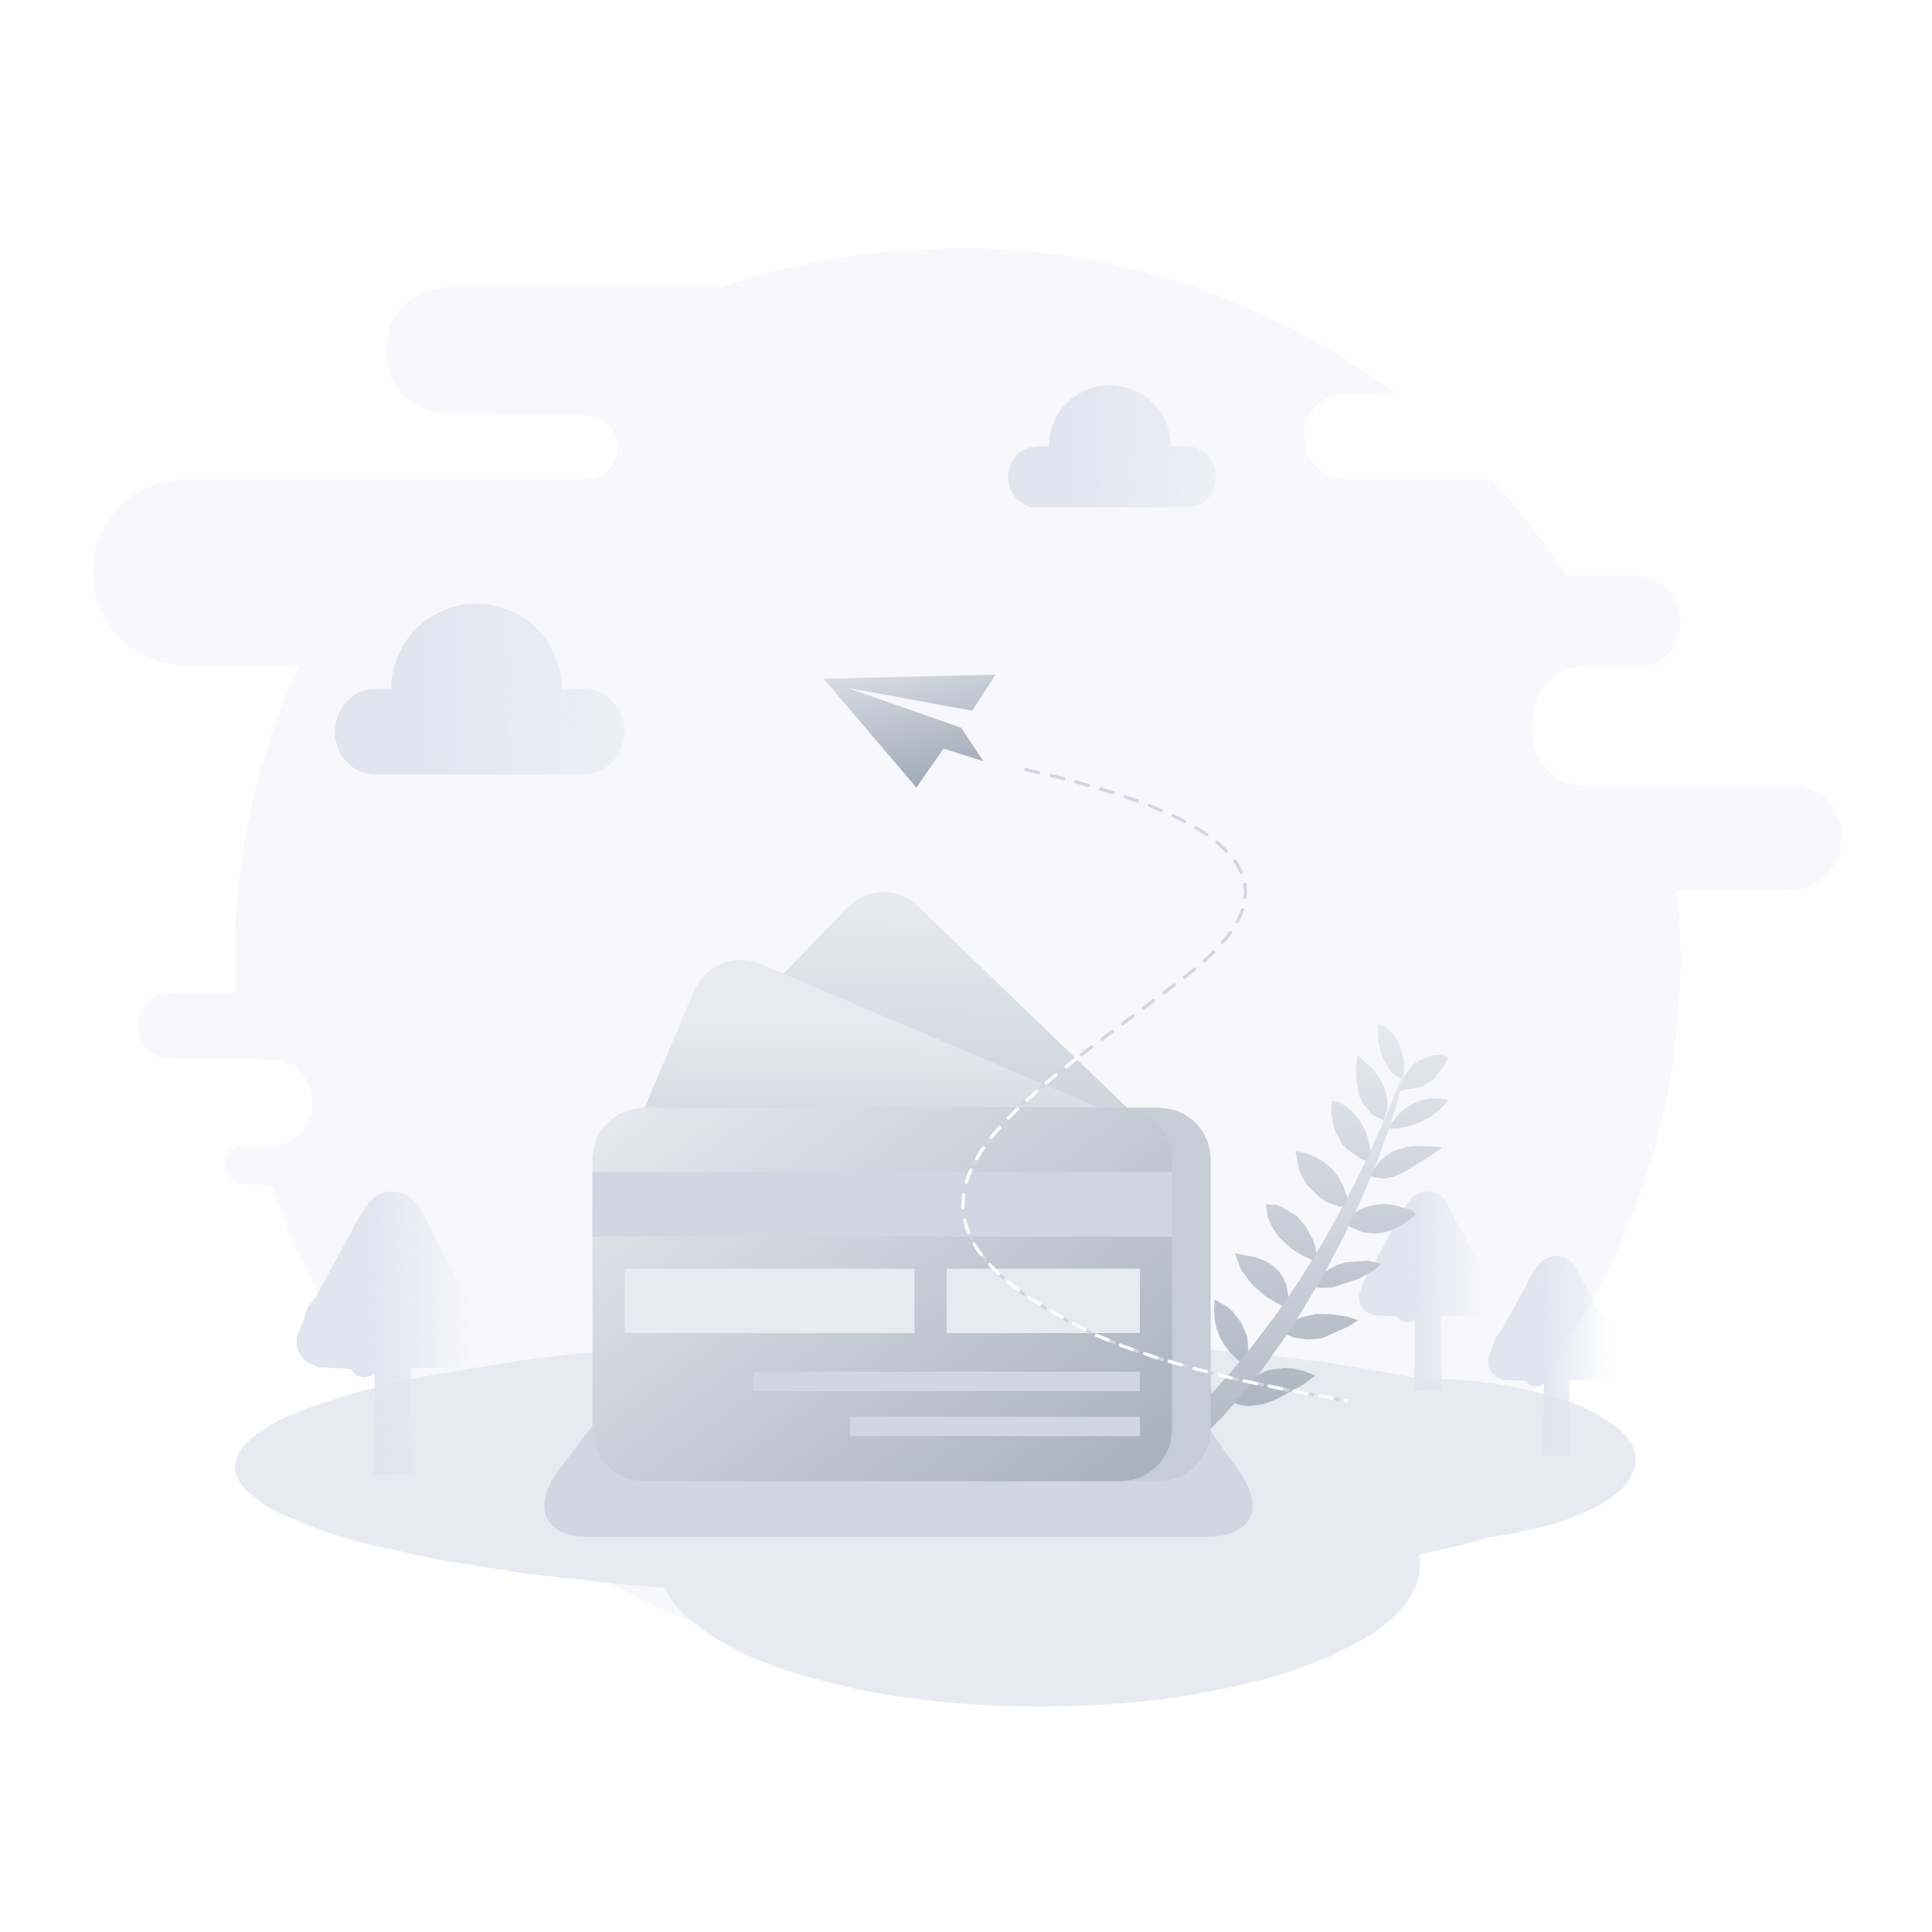 <?xml version="1.0" standalone="no"?><!DOCTYPE svg PUBLIC "-//W3C//DTD SVG 1.1//EN" "http://www.w3.org/Graphics/SVG/1.1/DTD/svg11.dtd"><svg height="600" node-id="1" sillyvg="true" template-height="600" template-width="600" version="1.1" viewBox="0 0 600 600" width="600" xmlns="http://www.w3.org/2000/svg" xmlns:xlink="http://www.w3.org/1999/xlink"><defs node-id="64"><linearGradient gradientUnits="objectBoundingBox" id="linearGradient-1" node-id="5" spreadMethod="pad" x1="1.446" x2="0.295" y1="0.669" y2="0.673"><stop offset="0" stop-color="#e0e5ef" stop-opacity="0"></stop><stop offset="1" stop-color="#e0e5ef"></stop></linearGradient><linearGradient gradientUnits="objectBoundingBox" id="linearGradient-2" node-id="8" spreadMethod="pad" x1="1.446" x2="0.295" y1="0.669" y2="0.673"><stop offset="0" stop-color="#e0e5ef" stop-opacity="0"></stop><stop offset="1" stop-color="#e0e5ef"></stop></linearGradient><linearGradient gradientUnits="objectBoundingBox" id="linearGradient1" node-id="78" spreadMethod="pad" x1="0.934" x2="0.406" y1="0.988" y2="1"><stop offset="0" stop-color="#e0e5ef" stop-opacity="0"></stop><stop offset="1" stop-color="#e0e5ef"></stop></linearGradient><linearGradient gradientUnits="objectBoundingBox" id="linearGradient-3" node-id="11" spreadMethod="pad" x1="0.934" x2="0.406" y1="0.988" y2="1"><stop offset="0" stop-color="#e0e5ef" stop-opacity="0"></stop><stop offset="1" stop-color="#e0e5ef"></stop></linearGradient><linearGradient gradientUnits="objectBoundingBox" id="linearGradient-4" node-id="14" spreadMethod="pad" x1="0.925" x2="0.408" y1="0.988" y2="1"><stop offset="0" stop-color="#e0e5ef" stop-opacity="0"></stop><stop offset="1" stop-color="#e0e5ef"></stop></linearGradient><linearGradient gradientUnits="objectBoundingBox" id="linearGradient-5" node-id="17" spreadMethod="pad" x1="0.5" x2="0.498" y1="1.197" y2="0"><stop offset="0" stop-color="#a2abb9"></stop><stop offset="1" stop-color="#e7eaf0"></stop></linearGradient><linearGradient gradientUnits="objectBoundingBox" id="linearGradient-6" node-id="20" spreadMethod="pad" x1="0.5" x2="0.5" y1="1.197" y2="0"><stop offset="0" stop-color="#a2abb9"></stop><stop offset="1" stop-color="#e7eaf0"></stop></linearGradient><linearGradient gradientUnits="objectBoundingBox" id="linearGradient-7" node-id="23" spreadMethod="pad" x1="0.5" x2="0.514" y1="1.185" y2="0.009"><stop offset="0" stop-color="#a2abb9"></stop><stop offset="1" stop-color="#e7eaf0"></stop></linearGradient><linearGradient gradientUnits="objectBoundingBox" id="linearGradient-8" node-id="26" spreadMethod="pad" x1="0.5" x2="0.514" y1="0.99" y2="0.149"><stop offset="0" stop-color="#a2abb9"></stop><stop offset="1" stop-color="#e7eaf0"></stop></linearGradient><linearGradient gradientUnits="objectBoundingBox" id="linearGradient-9" node-id="29" spreadMethod="pad" x1="1.097" x2="-0.055" y1="1.046" y2="0.065"><stop offset="0" stop-color="#a2abb9"></stop><stop offset="1" stop-color="#e7eaf0"></stop></linearGradient><linearGradient gradientUnits="objectBoundingBox" id="linearGradient-10" node-id="32" spreadMethod="pad" x1="0.5" x2="0.041" y1="1" y2="-0.29"><stop offset="0" stop-color="#a2abb9"></stop><stop offset="1" stop-color="#e7eaf0"></stop></linearGradient></defs><path d="M 0.00 0.00 L 600.00 0.00 L 600.00 600.00 L 0.00 600.00 Z" fill="#ffffff" fill-rule="evenodd" node-id="135" stroke="none" target-height="600" target-width="600" target-x="0" target-y="0"></path><g node-id="137"><path d="M 297.40 77.00 L 307.60 77.20 L 317.70 77.90 L 327.60 79.00 L 337.30 80.50 L 346.90 82.40 L 356.40 84.70 L 365.70 87.40 L 374.90 90.50 L 383.80 94.00 L 392.50 97.80 L 403.30 103.10 L 413.60 108.90 L 423.60 115.20 L 433.20 122.00 L 415.60 122.20 L 413.50 122.80 L 411.40 123.80 L 408.10 126.60 L 405.80 130.50 L 405.20 132.60 L 405.00 136.00 L 405.20 138.40 L 405.80 140.50 L 406.80 142.60 L 409.60 145.90 L 413.50 148.20 L 415.60 148.80 L 418.00 149.00 L 463.20 149.00 L 469.50 156.10 L 475.40 163.40 L 481.10 170.90 L 486.40 178.80 L 507.90 178.80 L 510.40 179.00 L 512.80 179.60 L 514.90 180.70 L 516.90 182.10 L 518.60 183.70 L 520.00 185.70 L 521.00 187.90 L 521.60 190.20 L 521.90 192.80 L 521.30 197.60 L 520.60 199.50 L 519.00 202.00 L 517.00 204.20 L 514.50 205.90 L 511.80 207.00 L 492.00 207.00 L 489.10 207.30 L 486.40 208.00 L 483.90 209.20 L 481.70 210.80 L 479.80 212.70 L 478.20 214.90 L 477.00 217.40 L 476.30 220.10 L 476.00 228.00 L 476.30 230.90 L 477.00 233.60 L 478.20 236.10 L 479.80 238.30 L 481.70 240.20 L 483.90 241.80 L 486.40 243.00 L 489.10 243.70 L 492.00 244.00 L 559.90 244.00 L 564.20 245.80 L 566.10 247.10 L 569.20 250.50 L 571.30 254.70 L 572.00 259.50 L 571.70 263.30 L 571.00 266.00 L 569.80 268.50 L 568.20 270.70 L 566.30 272.60 L 564.10 274.20 L 561.60 275.40 L 558.90 276.10 L 556.00 276.40 L 520.80 276.40 L 521.60 287.10 L 521.90 298.00 L 521.60 308.50 L 520.90 318.80 L 519.70 328.90 L 518.10 338.90 L 515.90 348.70 L 513.40 358.40 L 510.40 367.90 L 507.00 377.20 L 503.20 386.30 L 499.10 395.20 L 494.50 403.90 L 489.50 412.40 L 484.20 420.60 L 478.60 428.50 L 472.60 436.20 L 466.20 443.70 L 459.60 450.80 L 452.60 457.60 L 445.40 464.20 L 437.80 470.40 L 430.00 476.40 L 421.90 481.90 L 413.60 487.10 L 405.00 492.00 L 396.10 496.50 L 387.10 500.70 L 377.80 504.40 L 368.40 507.70 L 358.70 510.60 L 348.80 513.20 L 338.90 515.20 L 328.80 516.90 L 318.50 518.00 L 308.00 518.70 L 297.40 519.00 L 287.40 518.80 L 277.60 518.20 L 268.00 517.10 L 258.50 515.70 L 249.20 513.90 L 237.60 511.10 L 226.30 507.70 L 215.40 503.80 L 204.70 499.30 L 194.20 494.30 L 184.00 488.80 L 174.30 482.80 L 164.80 476.40 L 155.70 469.40 L 147.00 462.10 L 138.60 454.30 L 130.70 446.10 L 123.20 437.50 L 116.20 428.60 L 109.60 419.30 L 103.50 409.60 L 97.90 399.60 L 92.90 389.30 L 88.30 378.80 L 84.30 367.90 L 74.20 367.70 L 72.80 367.10 L 71.50 366.10 L 70.60 364.80 L 70.00 363.40 L 69.70 361.70 L 70.00 359.90 L 70.80 358.20 L 72.00 356.90 L 73.60 356.00 L 86.40 355.80 L 88.50 355.20 L 90.60 354.20 L 93.90 351.40 L 96.20 347.50 L 96.80 345.40 L 97.00 343.00 L 96.80 339.60 L 96.20 337.50 L 95.20 335.40 L 92.40 332.10 L 90.60 330.80 L 88.50 329.80 L 86.40 329.20 L 75.00 328.80 L 52.90 328.80 L 49.30 328.20 L 47.70 327.40 L 45.00 325.20 L 43.20 322.20 L 42.70 320.40 L 42.70 316.70 L 44.00 313.40 L 46.20 310.70 L 49.30 308.90 L 52.90 308.30 L 73.10 308.30 L 72.90 298.00 L 73.10 288.20 L 73.70 278.50 L 74.80 269.00 L 76.20 259.70 L 78.10 250.50 L 80.90 239.00 L 84.40 227.90 L 88.40 217.10 L 92.90 206.50 L 57.00 206.50 L 53.20 206.20 L 49.50 205.50 L 46.10 204.30 L 42.90 202.70 L 39.90 200.70 L 37.20 198.30 L 34.80 195.60 L 32.80 192.70 L 31.20 189.40 L 30.00 186.00 L 29.30 182.40 L 29.00 178.50 L 29.20 173.20 L 29.90 169.70 L 31.10 166.40 L 32.60 163.20 L 34.50 160.30 L 36.70 157.70 L 39.20 155.30 L 42.00 153.30 L 45.10 151.60 L 48.30 150.30 L 51.70 149.50 L 55.40 149.00 L 182.00 149.00 L 185.50 148.40 L 188.50 146.60 L 190.60 144.00 L 191.40 142.50 L 192.00 139.00 L 191.80 137.20 L 191.40 135.50 L 189.60 132.50 L 187.00 130.40 L 185.50 129.60 L 182.00 129.00 L 152.70 129.00 L 153.40 128.40 L 138.80 128.40 L 135.40 128.10 L 132.20 127.20 L 129.30 125.80 L 126.60 123.90 L 124.30 121.70 L 122.40 119.00 L 121.00 116.00 L 120.20 112.90 L 119.80 109.40 L 120.20 104.90 L 121.00 101.70 L 122.40 98.70 L 124.30 96.10 L 126.60 93.80 L 129.30 91.90 L 132.20 90.50 L 135.40 89.70 L 138.80 89.30 L 223.20 89.30 L 240.90 84.00 L 259.30 80.20 L 278.00 77.80 L 297.40 77.00 Z" fill="#f3f3fa" fill-opacity="0.602" fill-rule="evenodd" group-id="1" id="背景" node-id="37" stroke="none" target-height="442" target-width="543" target-x="29" target-y="77"></path></g><path d="M 181.80 214.00 L 174.50 214.00 L 174.20 210.30 L 173.50 206.90 L 172.40 203.70 L 170.80 200.60 L 169.00 197.80 L 166.70 195.20 L 164.20 193.00 L 161.40 191.10 L 158.30 189.60 L 155.00 188.40 L 151.60 187.70 L 148.00 187.50 L 144.30 187.70 L 140.90 188.40 L 137.70 189.60 L 134.60 191.10 L 131.80 193.00 L 129.20 195.20 L 127.00 197.80 L 125.10 200.60 L 123.60 203.70 L 122.40 206.90 L 121.70 210.30 L 121.50 214.00 L 116.10 214.00 L 113.90 214.20 L 111.90 214.80 L 110.00 215.80 L 106.80 218.70 L 104.70 222.60 L 103.90 227.20 L 104.10 229.60 L 105.60 233.90 L 106.80 235.80 L 110.00 238.70 L 111.90 239.60 L 113.90 240.20 L 116.10 240.50 L 181.80 240.50 L 184.00 240.20 L 186.00 239.60 L 189.60 237.40 L 192.30 233.90 L 193.80 229.60 L 194.00 227.20 L 193.80 224.80 L 192.30 220.50 L 189.60 217.10 L 186.00 214.80 L 184.00 214.20 L 181.80 214.00 Z" fill="url(#linearGradient-1)" fill-rule="nonzero" id="路径" node-id="38" stroke="none" target-height="53" target-width="90.1" target-x="103.9" target-y="187.5"></path><path d="M 368.90 138.60 L 363.70 138.60 L 363.30 135.20 L 362.50 132.00 L 361.10 129.00 L 359.20 126.40 L 356.90 124.10 L 354.20 122.20 L 351.30 120.80 L 348.10 120.00 L 344.70 119.60 L 341.20 120.00 L 338.00 120.80 L 335.10 122.20 L 332.40 124.10 L 330.10 126.40 L 328.30 129.00 L 326.80 132.00 L 326.00 135.20 L 325.70 138.60 L 321.80 138.60 L 318.80 139.20 L 317.40 139.90 L 315.70 141.40 L 314.30 143.30 L 313.40 145.60 L 313.10 148.10 L 313.40 150.70 L 314.30 152.90 L 315.70 154.90 L 317.40 156.30 L 320.20 157.50 L 368.90 157.60 L 372.00 157.00 L 373.30 156.30 L 375.10 154.90 L 376.50 152.90 L 377.30 150.70 L 377.60 148.10 L 377.30 145.60 L 376.40 143.30 L 375.10 141.40 L 373.30 139.90 L 370.50 138.80 L 368.90 138.60 Z" fill="url(#linearGradient-2)" fill-rule="nonzero" id="路径" node-id="39" stroke="none" target-height="38" target-width="64.5" target-x="313.1" target-y="119.6"></path><path d="M 284.50 415.00 L 324.70 415.70 L 362.20 417.80 L 396.00 421.10 L 412.30 423.20 L 426.80 425.50 L 439.80 428.00 L 449.30 428.30 L 458.10 429.00 L 466.40 430.10 L 474.60 431.70 L 481.80 433.50 L 488.10 435.60 L 492.80 437.60 L 496.70 439.60 L 502.70 443.70 L 505.10 446.20 L 506.70 448.60 L 507.70 451.00 L 508.00 453.50 L 507.80 455.50 L 506.10 459.40 L 504.60 461.40 L 502.20 463.70 L 499.10 466.00 L 495.10 468.30 L 486.10 472.10 L 480.60 473.80 L 468.90 476.40 L 462.10 477.50 L 452.30 480.20 L 440.70 482.80 L 441.00 486.00 L 440.70 488.80 L 440.10 491.60 L 438.90 494.30 L 437.20 497.10 L 435.00 499.90 L 431.90 502.90 L 428.20 506.00 L 423.60 509.00 L 412.80 514.50 L 400.10 519.30 L 392.70 521.50 L 382.80 523.90 L 372.00 526.00 L 360.30 527.80 L 348.50 529.00 L 336.10 529.70 L 323.00 530.00 L 311.20 529.80 L 300.00 529.20 L 289.30 528.20 L 278.50 526.80 L 268.60 525.10 L 259.30 523.00 L 250.10 520.60 L 241.90 518.00 L 234.60 515.20 L 229.20 512.70 L 220.20 507.60 L 213.10 502.00 L 210.30 499.10 L 208.10 496.10 L 206.60 493.20 L 190.90 491.80 L 162.60 488.60 L 136.80 484.50 L 114.80 479.70 L 105.40 477.10 L 97.50 474.40 L 86.50 469.80 L 82.50 467.60 L 76.90 463.30 L 75.10 461.20 L 73.90 459.30 L 73.20 457.40 L 73.00 455.50 L 73.30 453.50 L 74.10 451.40 L 75.50 449.30 L 77.60 447.10 L 80.60 444.70 L 84.30 442.40 L 89.00 440.00 L 94.80 437.60 L 101.90 435.10 L 111.20 432.30 L 122.10 429.50 L 134.90 426.90 L 162.00 422.50 L 177.80 420.50 L 210.30 417.60 L 246.20 415.70 L 284.50 415.00 Z" fill="#e7eaf0" fill-rule="evenodd" id="形状结合" node-id="40" stroke="none" target-height="115" target-width="435" target-x="73" target-y="415"></path><g node-id="138"><path d="M 463.30 400.60 L 464.00 403.40 L 463.80 405.00 L 463.10 406.50 L 462.00 407.60 L 460.60 408.40 L 447.40 408.70 L 447.50 423.60 L 448.00 432.00 L 439.00 432.00 L 439.30 425.70 L 439.40 409.80 L 438.20 410.50 L 437.00 410.70 L 435.20 410.20 L 433.90 408.80 L 426.80 408.50 L 424.90 407.70 L 423.40 406.40 L 422.60 405.30 L 422.20 404.10 L 422.10 402.00 L 424.60 395.30 L 426.30 393.20 L 436.10 375.20 L 438.90 371.50 L 441.50 370.20 L 443.10 370.00 L 445.30 370.30 L 447.20 371.20 L 448.70 372.50 L 457.70 389.50 L 460.20 391.00 L 461.90 393.40 L 462.60 396.40 L 462.30 398.50 L 463.30 400.60 Z" fill="url(#linearGradient1)" fill-rule="nonzero" group-id="2" id="路径" node-id="42" stroke="none" target-height="62" target-width="41.9" target-x="422.1" target-y="370"></path><path d="M 503.30 420.60 L 504.00 423.40 L 503.80 425.00 L 503.10 426.50 L 502.00 427.60 L 500.60 428.40 L 487.40 428.70 L 487.50 443.60 L 488.00 452.00 L 479.00 452.00 L 479.30 445.70 L 479.40 429.80 L 478.20 430.50 L 477.00 430.70 L 475.20 430.20 L 473.90 428.80 L 466.80 428.50 L 464.90 427.70 L 463.40 426.40 L 462.60 425.30 L 462.20 424.10 L 462.10 422.00 L 464.60 415.30 L 466.30 413.20 L 476.10 395.20 L 478.90 391.50 L 481.50 390.20 L 483.10 390.00 L 485.30 390.30 L 487.20 391.20 L 488.70 392.50 L 497.70 409.50 L 500.20 411.00 L 501.90 413.40 L 502.60 416.40 L 502.30 418.50 L 503.30 420.60 Z" fill="url(#linearGradient-3)" fill-rule="nonzero" group-id="2" id="路径" node-id="43" stroke="none" target-height="62" target-width="41.9" target-x="462.1" target-y="390"></path><path d="M 150.00 413.40 L 151.00 417.40 L 150.40 420.40 L 149.70 421.80 L 148.20 423.40 L 146.30 424.50 L 127.60 424.90 L 127.80 446.00 L 128.50 458.00 L 115.90 458.00 L 116.30 449.10 L 116.40 426.40 L 115.40 427.20 L 113.10 427.80 L 110.50 427.10 L 108.70 425.10 L 98.80 424.60 L 95.30 423.00 L 93.90 421.70 L 92.90 420.10 L 92.20 418.30 L 92.10 415.40 L 94.50 409.40 L 95.60 405.80 L 98.00 403.00 L 111.80 377.50 L 113.70 374.60 L 115.80 372.20 L 117.40 371.00 L 119.40 370.30 L 121.70 370.00 L 125.60 370.70 L 127.30 371.70 L 130.10 374.40 L 142.10 397.70 L 144.00 398.60 L 145.60 399.80 L 147.00 401.40 L 148.10 403.20 L 148.80 405.20 L 149.00 407.40 L 148.50 410.40 L 150.00 413.40 Z" fill="url(#linearGradient-4)" fill-rule="nonzero" group-id="2" id="路径" node-id="44" stroke="none" target-height="88" target-width="58.9" target-x="92.1" target-y="370"></path></g><g node-id="139"><path d="M 366.10 415.00 L 366.20 420.50 L 367.20 425.90 L 369.20 431.00 L 372.40 435.30 L 373.80 436.30 L 375.30 436.60 L 375.80 435.10 L 376.20 431.80 L 375.10 427.20 L 372.30 421.80 L 368.40 417.00 L 366.10 415.00 Z M 408.50 427.20 L 405.00 425.80 L 401.40 425.00 L 399.00 424.80 L 394.00 425.50 L 391.60 426.50 L 389.50 427.80 L 386.00 431.30 L 383.30 435.70 L 385.50 436.40 L 387.70 436.70 L 392.30 436.10 L 396.50 434.50 L 404.70 430.00 L 408.50 427.20 Z M 387.70 419.50 L 387.30 415.00 L 385.50 410.80 L 382.80 407.30 L 381.10 405.80 L 377.20 403.60 L 377.00 406.70 L 377.20 409.70 L 377.80 412.50 L 378.80 415.20 L 380.20 417.70 L 382.00 420.00 L 384.10 422.10 L 386.50 423.90 L 387.40 421.80 L 387.70 419.50 Z M 421.80 410.00 L 418.50 408.90 L 413.90 408.20 L 409.10 408.00 L 404.10 409.10 L 401.40 410.50 L 398.60 414.10 L 401.90 415.40 L 406.20 416.00 L 410.50 415.60 L 418.70 412.00 L 421.80 410.00 Z M 395.40 393.10 L 392.70 391.50 L 389.80 390.40 L 383.50 389.20 L 385.40 394.30 L 388.70 398.80 L 392.90 402.50 L 396.50 404.70 L 400.40 406.50 L 400.40 404.00 L 399.50 399.10 L 398.50 396.80 L 397.20 394.80 L 395.40 393.10 Z M 428.90 392.50 L 425.00 391.50 L 418.00 392.00 L 415.10 392.90 L 411.50 394.90 L 410.20 396.20 L 407.80 399.60 L 409.80 400.00 L 413.90 399.80 L 422.10 397.10 L 427.00 394.30 L 428.90 392.50 Z M 402.80 377.70 L 398.20 374.90 L 396.60 374.20 L 393.20 374.00 L 393.70 378.10 L 395.50 381.80 L 397.10 384.10 L 401.20 387.90 L 404.80 390.10 L 408.70 391.80 L 408.90 389.50 L 408.50 387.20 L 407.70 384.90 L 405.50 380.90 L 402.80 377.70 Z M 438.40 375.80 L 432.70 374.20 L 429.80 373.90 L 426.90 374.20 L 424.10 374.90 L 421.70 376.00 L 419.00 378.20 L 418.00 379.80 L 419.50 381.10 L 423.20 382.70 L 427.20 383.10 L 429.20 382.90 L 432.20 382.00 L 434.90 380.70 L 437.50 379.00 L 439.80 377.00 L 438.40 375.80 Z M 413.70 363.00 L 411.20 360.90 L 408.50 359.30 L 405.40 358.10 L 402.30 357.50 L 403.40 363.40 L 405.80 367.90 L 410.00 372.00 L 412.20 373.40 L 416.00 374.70 L 418.80 374.70 L 418.30 371.50 L 417.20 368.40 L 415.70 365.60 L 413.70 363.00 Z M 447.50 356.20 L 439.50 355.90 L 437.20 356.10 L 432.80 357.40 L 430.40 358.90 L 428.50 360.70 L 425.10 365.10 L 427.00 365.70 L 430.30 366.00 L 432.80 365.40 L 435.60 364.30 L 444.50 358.80 L 447.90 356.30 L 447.50 356.20 Z M 417.50 343.20 L 415.60 342.20 L 413.60 342.00 L 413.50 346.00 L 414.10 349.60 L 414.70 351.30 L 416.80 355.20 L 418.20 356.80 L 422.50 359.80 L 425.60 361.10 L 425.70 357.70 L 425.10 354.30 L 424.00 351.00 L 422.30 348.10 L 420.10 345.40 L 417.50 343.20 Z M 449.90 341.60 L 447.10 341.10 L 444.30 341.10 L 441.40 341.70 L 438.70 342.80 L 436.30 344.30 L 434.30 346.10 L 430.70 350.50 L 434.20 350.40 L 437.70 349.70 L 441.10 348.50 L 444.20 346.90 L 447.00 344.80 L 449.90 341.60 Z M 421.70 327.80 L 421.10 330.80 L 421.20 334.60 L 422.00 340.20 L 423.40 342.90 L 426.30 346.30 L 429.70 348.00 L 430.80 344.30 L 430.90 342.30 L 430.50 339.40 L 429.40 336.60 L 427.90 334.00 L 426.10 331.70 L 421.70 327.80 Z M 438.80 330.70 L 436.90 333.00 L 435.80 334.90 L 434.60 338.70 L 440.40 337.80 L 442.10 337.20 L 445.30 335.10 L 448.20 331.40 L 449.70 328.50 L 448.40 327.80 L 446.60 327.60 L 444.60 327.80 L 440.60 329.40 L 438.80 330.70 Z M 434.40 323.90 L 432.80 321.40 L 431.20 319.60 L 429.60 318.50 L 428.00 317.80 L 428.10 323.90 L 429.30 328.40 L 431.10 331.60 L 432.30 333.10 L 433.80 334.30 L 435.40 335.00 L 435.90 333.60 L 436.10 329.30 L 434.40 323.90 Z" fill="url(#linearGradient-5)" fill-rule="nonzero" group-id="3" id="形状" node-id="46" stroke="none" target-height="118.9" target-width="83.8" target-x="366.1" target-y="317.8"></path><path d="M 358.50 449.60 L 366.70 442.40 L 374.60 434.60 L 382.30 426.10 L 389.70 417.00 L 397.00 407.30 L 404.10 396.80 L 411.00 385.50 L 417.70 373.40 L 424.20 360.50 L 430.40 346.70 L 436.40 332.00 L 433.60 343.50 L 431.40 350.40 L 427.60 360.90 L 422.80 372.40 L 417.30 384.00 L 411.00 396.00 L 401.70 411.50 L 391.30 426.30 L 385.80 433.10 L 380.10 439.50 L 374.10 445.60 L 368.10 450.90 L 361.90 455.50 L 360.60 454.60 L 359.60 453.30 L 358.90 451.70 L 358.50 449.60 Z" fill="url(#linearGradient-6)" fill-rule="nonzero" group-id="3" id="路径-2" node-id="47" stroke="none" target-height="123.5" target-width="77.9" target-x="358.5" target-y="332"></path></g><g node-id="140"><path d="M 285.00 281.40 L 368.50 361.80 L 370.30 363.90 L 371.60 366.20 L 372.60 368.70 L 373.00 371.30 L 373.10 373.90 L 372.70 376.50 L 371.90 379.10 L 370.60 381.40 L 368.90 383.60 L 322.70 431.20 L 320.60 433.00 L 318.30 434.40 L 315.80 435.30 L 313.20 435.80 L 310.60 435.80 L 308.00 435.40 L 305.50 434.60 L 303.10 433.40 L 301.00 431.60 L 217.50 351.20 L 215.70 349.10 L 214.30 346.80 L 213.40 344.30 L 212.90 341.70 L 212.90 339.10 L 213.30 336.40 L 214.10 333.90 L 215.40 331.60 L 217.10 329.40 L 263.30 281.80 L 265.40 280.00 L 267.60 278.60 L 270.10 277.60 L 272.70 277.10 L 275.20 277.00 L 277.90 277.40 L 280.40 278.20 L 282.70 279.50 L 285.00 281.40 Z" fill="url(#linearGradient-7)" fill-rule="nonzero" group-id="4" id="路径" node-id="49" stroke="none" target-height="158.8" target-width="160.2" target-x="212.9" target-y="277"></path><path d="M 236.00 299.30 L 342.70 344.60 L 345.10 345.90 L 347.20 347.50 L 349.00 349.50 L 350.40 351.70 L 351.40 354.10 L 352.00 356.70 L 352.10 359.40 L 351.70 362.10 L 350.90 364.80 L 325.10 425.70 L 323.70 428.10 L 322.10 430.20 L 320.10 431.90 L 317.90 433.30 L 315.50 434.30 L 312.90 434.90 L 310.20 435.10 L 307.60 434.70 L 304.80 433.80 L 198.10 388.50 L 195.60 387.20 L 193.60 385.60 L 191.80 383.60 L 190.40 381.40 L 189.40 379.00 L 188.80 376.40 L 188.70 373.70 L 189.00 371.00 L 189.90 368.30 L 215.70 307.40 L 217.00 305.00 L 218.70 303.00 L 220.70 301.20 L 223.00 299.80 L 225.40 298.80 L 228.00 298.20 L 230.70 298.10 L 233.30 298.40 L 236.00 299.30 Z" fill="url(#linearGradient-8)" fill-rule="nonzero" group-id="4" id="路径" node-id="50" stroke="none" target-height="137" target-width="163.4" target-x="188.7" target-y="298.1"></path><path d="M 195.90 427.30 L 363.70 427.30 L 385.10 457.30 L 386.90 460.30 L 388.10 463.00 L 388.80 465.40 L 389.00 467.50 L 388.80 469.70 L 388.10 471.50 L 387.00 473.20 L 385.40 474.60 L 383.50 475.70 L 381.20 476.60 L 378.30 477.10 L 374.80 477.30 L 182.80 477.30 L 179.40 477.10 L 176.60 476.60 L 174.30 475.70 L 172.50 474.60 L 171.00 473.20 L 169.90 471.50 L 169.20 469.70 L 169.00 467.50 L 169.20 465.40 L 169.90 463.00 L 171.10 460.30 L 172.90 457.30 L 195.90 427.30 Z" fill="#d1d6e2" fill-rule="nonzero" group-id="4" id="路径" node-id="51" stroke="none" target-height="50" target-width="220" target-x="169" target-y="427.3"></path><path d="M 212.00 344.00 L 360.00 344.00 L 362.90 344.30 L 365.60 345.00 L 368.10 346.20 L 370.30 347.80 L 372.20 349.70 L 373.80 351.90 L 375.00 354.40 L 375.70 357.10 L 376.00 360.00 L 376.00 444.00 L 375.70 446.90 L 375.00 449.60 L 373.80 452.10 L 372.20 454.30 L 370.30 456.20 L 368.10 457.80 L 365.60 459.00 L 362.90 459.70 L 360.00 460.00 L 212.00 460.00 L 209.10 459.70 L 206.40 459.00 L 203.90 457.80 L 201.70 456.20 L 199.80 454.30 L 198.20 452.10 L 197.00 449.60 L 196.30 446.90 L 196.00 444.00 L 196.00 360.00 L 196.30 357.10 L 197.00 354.40 L 198.20 351.90 L 199.80 349.70 L 201.70 347.80 L 203.90 346.20 L 206.40 345.00 L 209.10 344.30 L 212.00 344.00 Z" fill="#c7cdd8" fill-rule="nonzero" group-id="4" id="矩形" node-id="52" stroke="none" target-height="116" target-width="180" target-x="196" target-y="344"></path><path d="M 200.00 344.00 L 348.00 344.00 L 350.90 344.30 L 353.60 345.00 L 356.10 346.20 L 358.30 347.80 L 360.20 349.70 L 361.80 351.90 L 363.00 354.40 L 363.70 357.10 L 364.00 360.00 L 364.00 444.00 L 363.70 446.90 L 363.00 449.60 L 361.80 452.10 L 360.20 454.30 L 358.30 456.20 L 356.10 457.80 L 353.60 459.00 L 350.90 459.70 L 348.00 460.00 L 200.00 460.00 L 197.10 459.70 L 194.40 459.00 L 191.90 457.80 L 189.70 456.20 L 187.80 454.30 L 186.20 452.10 L 185.00 449.60 L 184.30 446.90 L 184.00 444.00 L 184.00 360.00 L 184.30 357.10 L 185.00 354.40 L 186.20 351.90 L 187.80 349.70 L 189.70 347.80 L 191.90 346.20 L 194.40 345.00 L 197.10 344.30 L 200.00 344.00 Z" fill="url(#linearGradient-9)" fill-rule="nonzero" group-id="4" id="矩形备份" node-id="53" stroke="none" target-height="116" target-width="180" target-x="184" target-y="344"></path><path d="M 184.00 364.00 L 364.00 364.00 L 364.00 384.00 L 184.00 384.00 Z" fill="#d1d6e2" fill-rule="nonzero" group-id="4" id="矩形备份-2" node-id="54" stroke="none" target-height="20" target-width="180" target-x="184" target-y="364"></path><path d="M 194.00 394.00 L 284.00 394.00 L 284.00 414.00 L 194.00 414.00 Z" fill="#e7eaf0" fill-rule="evenodd" group-id="4" id="矩形备份-3" node-id="55" stroke="none" target-height="20" target-width="90" target-x="194" target-y="394"></path><path d="M 294.00 394.00 L 354.00 394.00 L 354.00 414.00 L 294.00 414.00 Z" fill="#e7eaf0" fill-rule="evenodd" group-id="4" id="矩形备份-4" node-id="56" stroke="none" target-height="20" target-width="60" target-x="294" target-y="394"></path><path d="M 234.00 426.00 L 354.00 426.00 L 354.00 432.00 L 234.00 432.00 Z" fill="#d1d6e2" fill-rule="nonzero" group-id="4" id="矩形备份-5" node-id="57" stroke="none" target-height="6" target-width="120" target-x="234" target-y="426"></path><path d="M 264.00 440.00 L 354.00 440.00 L 354.00 446.00 L 264.00 446.00 Z" fill="#d1d6e2" fill-rule="nonzero" group-id="4" id="矩形备份-6" node-id="58" stroke="none" target-height="6" target-width="90" target-x="264" target-y="440"></path></g><path d="M 318.60 239.00 L 333.10 242.50 L 345.10 246.00 L 355.10 249.40 L 363.30 252.80 L 369.80 256.10 L 375.00 259.30 L 379.00 262.50 L 382.00 265.50 L 384.20 268.40 L 385.70 271.30 L 386.60 274.20 L 386.80 277.20 L 386.50 280.20 L 385.60 283.40 L 384.00 286.80 L 381.50 290.50 L 378.10 294.50 L 373.50 298.90 L 367.60 303.70 L 333.60 329.20 L 323.90 337.10 L 317.90 342.50 L 312.70 347.70 L 308.30 352.70 L 305.30 356.70 L 302.90 360.50 L 301.10 364.20 L 299.90 367.90 L 299.20 370.90 L 299.00 373.90 L 299.20 376.90 L 299.80 379.90 L 302.20 385.80 L 306.50 391.80 L 309.60 395.10 L 313.50 398.50 L 318.20 402.10 L 324.10 405.90 L 331.30 410.10 L 340.00 414.50 L 348.60 418.00 L 358.70 421.50 L 370.50 424.90 L 384.20 428.40 L 400.00 431.70 L 418.10 435.00" fill="none" id="路径-33" node-id="59" stroke="#d1d6e2" stroke-dasharray="4 4" stroke-linecap="round" stroke-width="1" target-height="196" target-width="119.1" target-x="299" target-y="239"></path><path d="M 334.20 328.80 L 324.90 336.30 L 317.00 343.40 L 312.10 348.30 L 308.00 353.00 L 304.70 357.50 L 302.60 361.20 L 300.90 364.70 L 299.80 368.10 L 299.20 371.50 L 299.00 374.90 L 299.40 378.30 L 300.40 381.80 L 302.00 385.50 L 304.00 388.70 L 306.80 392.20 L 310.40 395.80 L 315.00 399.70 L 319.70 403.10 L 332.00 410.40 L 340.00 414.50 L 348.60 418.00 L 358.70 421.50 L 370.50 424.90 L 384.20 428.40 L 400.00 431.70 L 418.10 435.00" fill="none" id="路径" node-id="60" stroke="#ffffff" stroke-dasharray="4 4" stroke-linecap="round" stroke-width="1" target-height="106.2" target-width="119.1" target-x="299" target-y="328.8"></path><g node-id="141"><path d="M 293.00 232.50 L 284.60 244.60 L 255.80 210.80 L 309.20 209.50 L 301.90 220.70 L 263.10 213.60 L 298.50 226.00 L 305.40 236.40 Z" fill="url(#linearGradient-10)" fill-rule="nonzero" group-id="5" id="路径" node-id="62" stroke="none" target-height="35.1" target-width="53.4" target-x="255.8" target-y="209.5"></path></g></svg>